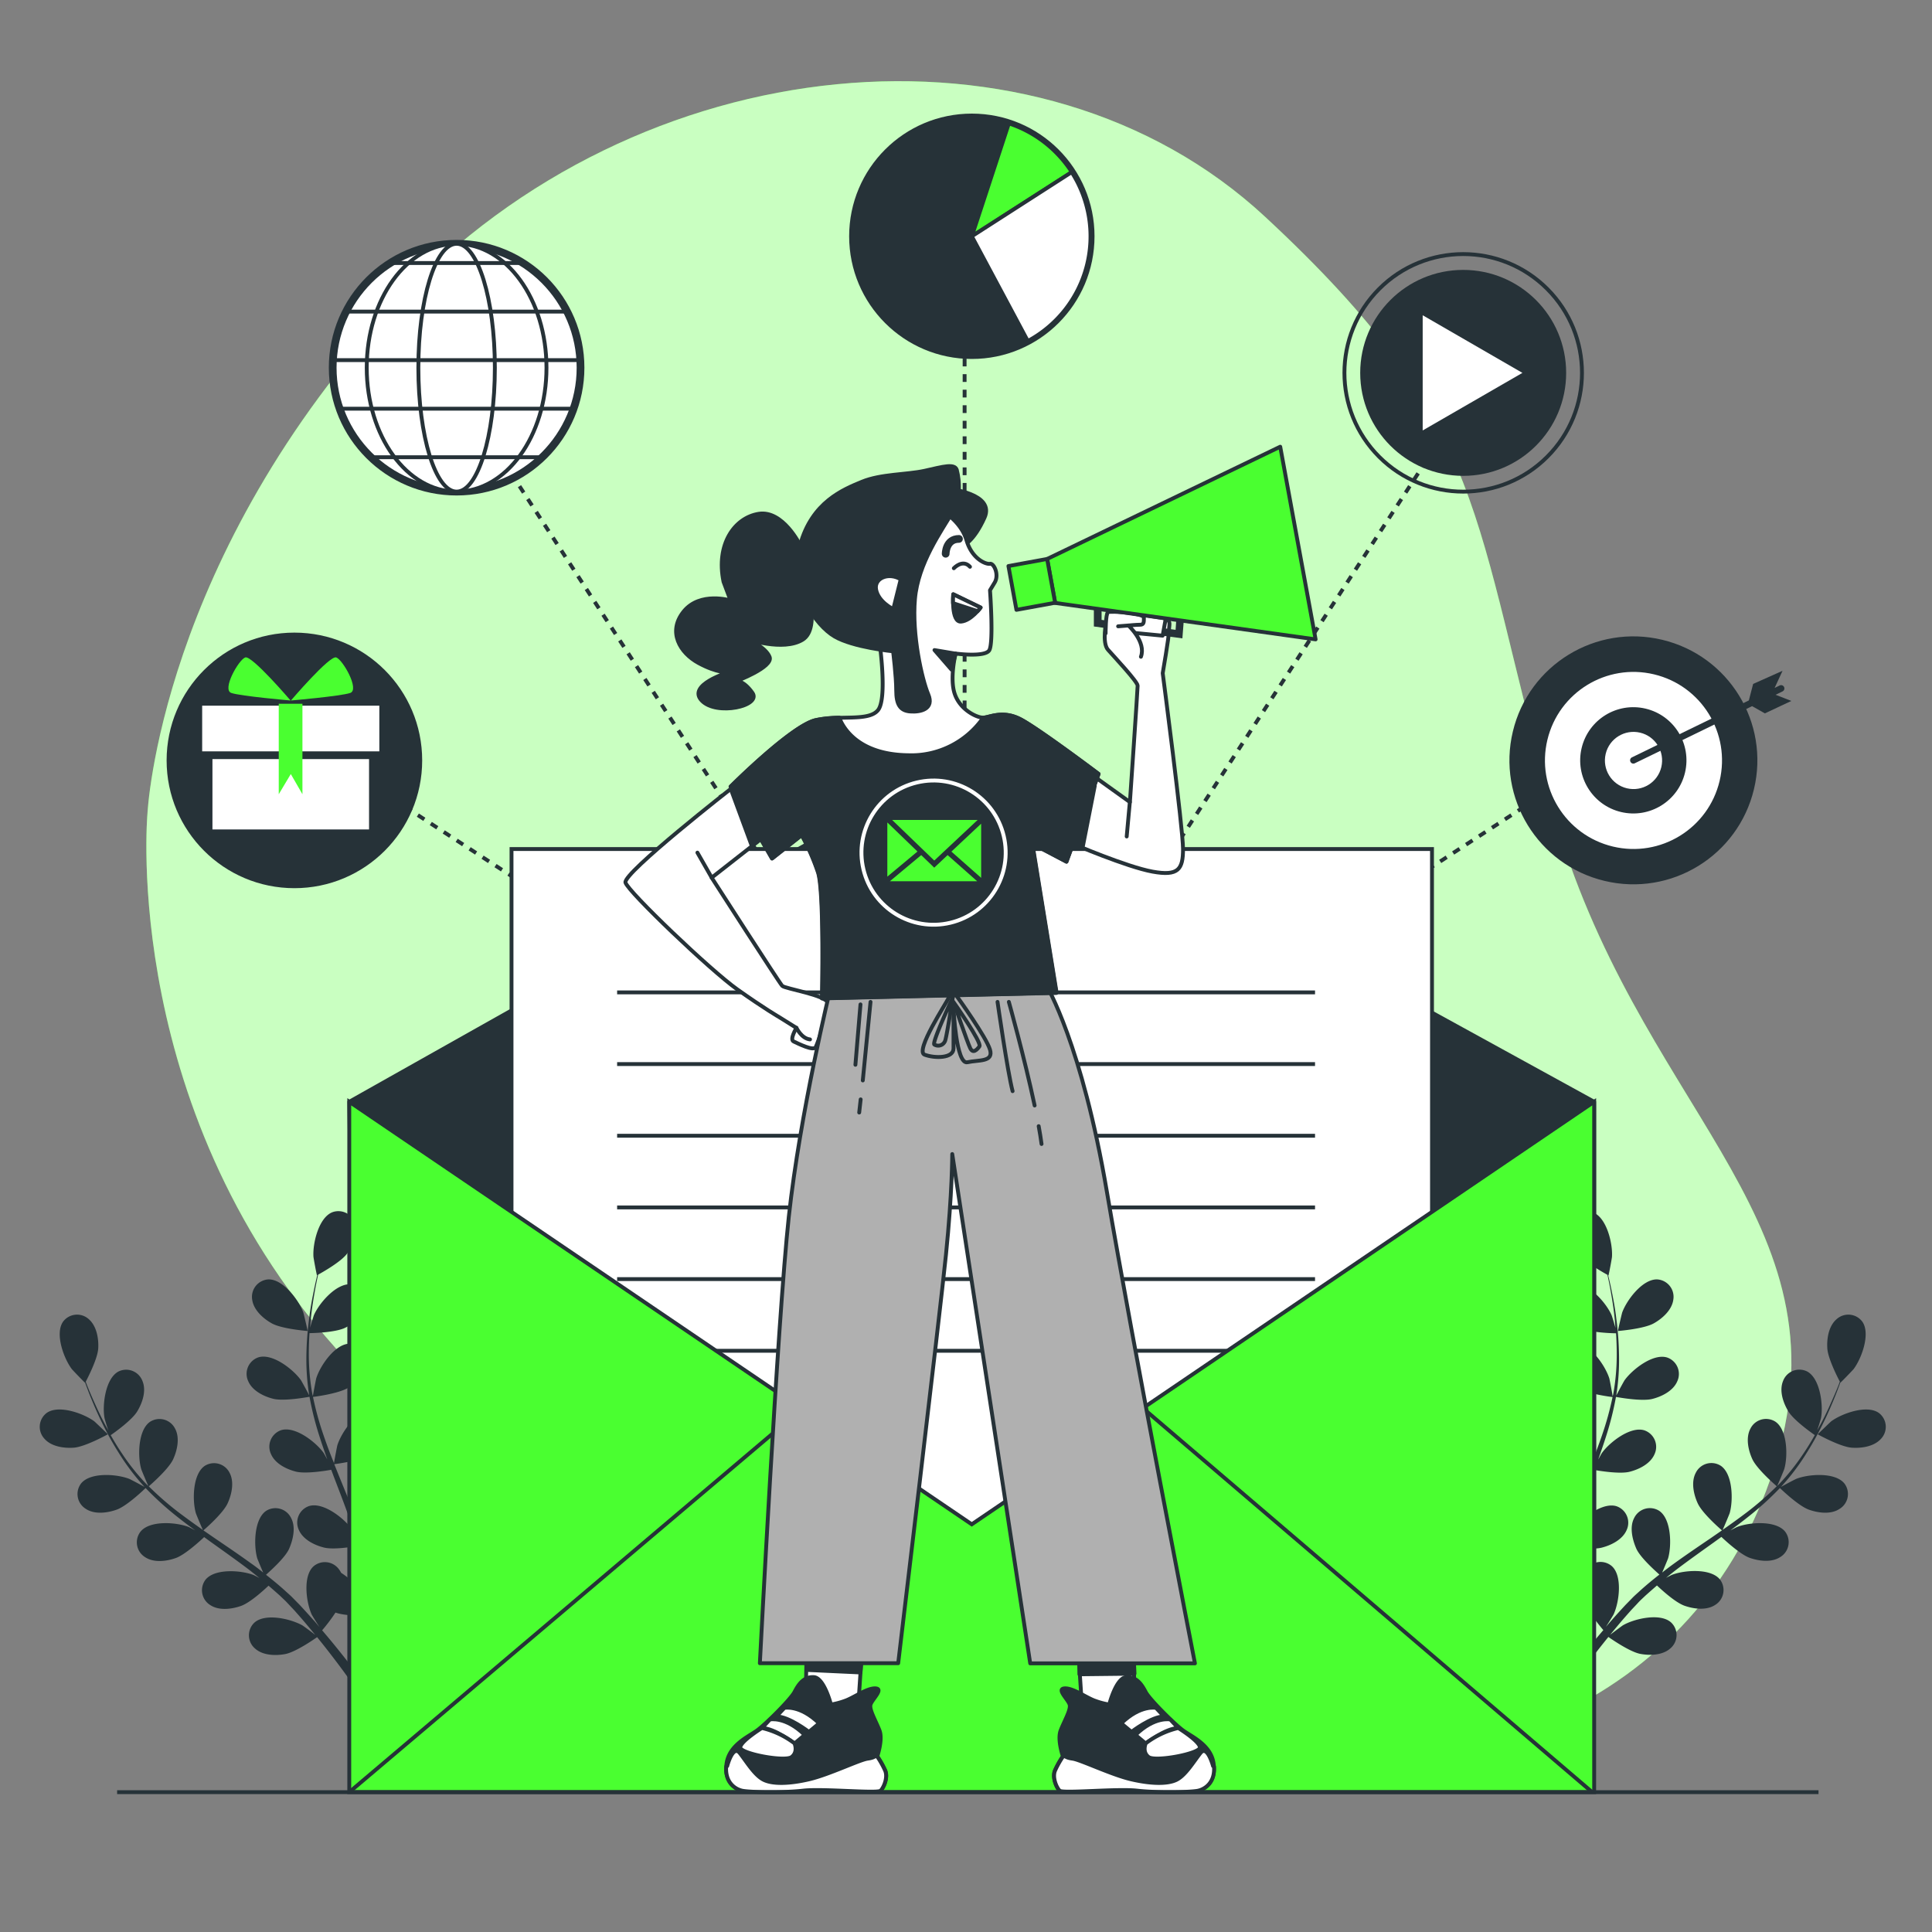 <svg xmlns="http://www.w3.org/2000/svg" viewBox="0 0 500 500"><rect x="0" y="0" width="500" height="500" fill="#808080" stroke="none"/><g id="freepik--background-simple--inject-2"><path d="M38.16,210.57S30.94,289,89.6,351.89s148.49,81.68,221,98.83,133.78-14.83,150-75.93-37.29-88.79-58.71-165S386.1,110.6,327.44,56.13,165.13,11.77,103.18,78,38.16,210.57,38.16,210.57Z" style="fill:#4AFF30"></path><path d="M38.16,210.57S30.94,289,89.6,351.89s148.49,81.68,221,98.83,133.78-14.83,150-75.93-37.29-88.79-58.71-165S386.1,110.6,327.44,56.13,165.13,11.77,103.18,78,38.16,210.57,38.16,210.57Z" style="fill:#fff;opacity:0.7"></path></g><g id="freepik--Plants--inject-2"><path d="M19.09,374.66c3-.22,8.82-3.47,8.83-3.47s-3.31-3.2-3.55-3.38c-2.73-2-9.19-4.35-12.29-2.14a4.5,4.5,0,0,0-.57,6.68C13.28,374.38,16.56,374.84,19.09,374.66Z" style="fill:#263238"></path><path d="M30.16,390.71c2.7-.95,7.17-5.26,7.52-5.61a79.81,79.81,0,0,0,7.87,7.18c1.61,1.29,3.27,2.55,5,3.79-.86-.45-1.62-.85-1.73-.89-3.17-1.24-10-1.77-12.43,1.18A4.5,4.5,0,0,0,37.57,403c2.24,1.49,5.53,1.07,7.92.22s6.32-4.45,7.34-5.42c.65.47,1.29.95,1.94,1.41,3.13,2.24,6.27,4.46,9.28,6.73,1.06.8,2.07,1.63,3.09,2.45-.76-.4-1.4-.73-1.5-.77-3.17-1.24-10-1.77-12.43,1.18a4.51,4.51,0,0,0,1.22,6.6c2.24,1.48,5.53,1.06,7.92.22s5.94-4.11,7.15-5.25c1,.87,2,1.74,3,2.64.63.62,1.28,1.18,1.88,1.84l1.81,1.92c1.1,1.25,2.25,2.54,3.29,3.8.74.87,1.42,1.7,2.11,2.55-1-.81-3.13-2.35-3.31-2.46-3-1.7-9.63-3.27-12.46-.71a4.5,4.5,0,0,0,.2,6.7c2,1.8,5.31,1.89,7.8,1.42,2.75-.53,7.64-3.95,8.25-4.38,1.13,1.4,2.23,2.78,3.24,4.09,2.73,3.52,5,6.65,6.75,9.18l2.24-1.18c-1.86-2.56-4.28-5.78-7.22-9.4-1.15-1.43-2.41-2.93-3.71-4.46a47.49,47.49,0,0,0,3.46-4.59c2.71,1,8.28.81,9,.79.18,1.8.33,3.54.45,5.2.32,4.31.48,8.09.57,11.12l2.43-1.29c-.15-2.84-.38-6.22-.75-10-.17-1.83-.39-3.77-.64-5.77.7-.2,6.45-1.88,8.57-3.7,1.94-1.65,3.94-4.29,3.78-7a4.51,4.51,0,0,0-5.11-4.35c-3.75.61-6.72,6.8-7.23,10.16,0,.2-.12,2.39-.15,3.77-.1-.81-.2-1.6-.31-2.44-.23-1.66-.5-3.31-.78-5.08q-.25-1.27-.51-2.58c-.15-.87-.42-1.76-.63-2.65-.52-2.06-1.16-4.11-1.84-6.17,1.45-.19,6.59-1,8.76-2.31s4.54-3.65,4.79-6.32a4.52,4.52,0,0,0-4.39-5.08c-3.8,0-7.67,5.71-8.69,9-.06.21-.53,2.62-.76,3.95-.42-1.24-.83-2.47-1.3-3.7-1.34-3.56-2.82-7.12-4.27-10.68l-1.31-3.27c.52-.07,6.65-.86,9.08-2.36,2.16-1.34,4.54-3.65,4.78-6.32A4.51,4.51,0,0,0,96,365.08c-3.81,0-7.68,5.71-8.69,8.95-.08.25-.74,3.72-.87,4.61-1-2.4-1.89-4.81-2.71-7.21A80,80,0,0,1,81,361.51c.24,0,6.65-.83,9.14-2.37,2.15-1.34,4.53-3.65,4.78-6.32a4.51,4.51,0,0,0-4.38-5.08c-3.81,0-7.68,5.71-8.69,8.95-.08.26-.8,4-.88,4.68,0-.2-.1-.39-.14-.59a58.55,58.55,0,0,1-.91-10.28c0-1.9.06-3.72.18-5.49,1.21,0,6.73-.2,9.13-1.34s4.9-3.13,5.45-5.76a4.52,4.52,0,0,0-3.8-5.53c-3.79-.38-8.26,4.83-9.63,7.95-.07.17-.64,2-1,3.29.07-.79.12-1.62.2-2.38.29-2.87.74-5.47,1.15-7.78.24-1.31.49-2.48.73-3.58,1.18-.65,5.87-3.3,7.44-5.38s2.92-5,2.18-7.62A4.51,4.51,0,0,0,86,313.73c-3.54,1.4-5.1,8.09-4.88,11.48,0,.3.85,4.85.91,4.81l.07,0c-.25,1.05-.51,2.18-.77,3.43-.46,2.3-1,4.9-1.32,7.77a79.8,79.8,0,0,0-.71,9.31,58.79,58.79,0,0,0,.7,10.43s0,.08,0,.12c-.5-1-2-3.74-2.14-3.93-2-2.78-7.37-7-11-5.87a4.51,4.51,0,0,0-2.62,6.17c1.05,2.47,4,3.94,6.49,4.56,2.78.69,8.88-.44,9.37-.53a79.14,79.14,0,0,0,2.6,10.32c.63,2,1.32,3.94,2,5.9-.46-.85-.88-1.6-.95-1.7-2-2.78-7.37-7-11-5.87a4.51,4.51,0,0,0-2.62,6.17c1.05,2.48,4,3.94,6.48,4.56s7.73-.23,9.11-.48c.29.75.56,1.5.85,2.25,1.37,3.6,2.76,7.18,4,10.73.44,1.25.83,2.5,1.23,3.75-.41-.75-.77-1.38-.83-1.47-2-2.78-7.38-7-11-5.87a4.51,4.51,0,0,0-2.63,6.17c1.06,2.47,4,3.94,6.49,4.56s7.22-.16,8.86-.44c.37,1.29.74,2.58,1,3.85.18.87.42,1.7.56,2.58s.3,1.74.45,2.59c.22,1.66.47,3.37.65,5,.13,1.13.24,2.21.35,3.29-.43-1.25-1.31-3.68-1.41-3.88a17.59,17.59,0,0,0-6-6.44,5.69,5.69,0,0,0-.52-.85,4.51,4.51,0,0,0-6.66-.81c-2.8,2.58-1.85,9.38-.43,12.47.09.18,1.22,2.05,2,3.22-.54-.62-1-1.23-1.61-1.86-1.1-1.26-2.24-2.49-3.45-3.81l-1.85-1.88c-.6-.63-1.32-1.23-2-1.86-1.57-1.42-3.23-2.79-4.93-4.12,1.1-1,5-4.45,6-6.77s1.77-5.54.5-7.91A4.5,4.5,0,0,0,68.89,391c-3.16,2.13-3.26,9-2.32,12.27.06.2,1,2.47,1.54,3.7-1-.79-2-1.59-3.12-2.36-3.08-2.23-6.28-4.39-9.45-6.55l-2.9-2c.4-.34,5.07-4.38,6.27-7,1.06-2.31,1.77-5.54.5-7.91A4.49,4.49,0,0,0,53,379.36c-3.16,2.12-3.26,9-2.31,12.26.07.24,1.43,3.51,1.81,4.32-2.12-1.48-4.22-3-6.24-4.52a79.82,79.82,0,0,1-7.76-6.76c.18-.16,5.09-4.36,6.31-7,1.06-2.3,1.78-5.54.51-7.91a4.51,4.51,0,0,0-6.46-1.81c-3.16,2.13-3.26,9-2.31,12.26.07.26,1.54,3.77,1.85,4.38l-.44-.41a57.56,57.56,0,0,1-6.43-8.07c-1.07-1.58-2-3.14-2.88-4.68,1-.69,5.5-3.89,6.87-6.16s2.37-5.31,1.37-7.8a4.51,4.51,0,0,0-6.22-2.52c-3.37,1.77-4.22,8.59-3.64,11.94,0,.18.55,2,1,3.31-.38-.7-.79-1.42-1.14-2.1-1.34-2.55-2.41-5-3.34-7.11-.51-1.23-1-2.35-1.36-3.4.62-1.18,3.07-6,3.23-8.58S25,343.17,23,341.42a4.51,4.51,0,0,0-6.68.63c-2.18,3.12.21,9.56,2.27,12.27.18.24,3.38,3.57,3.41,3.51l0-.07c.37,1,.78,2.11,1.24,3.29.89,2.17,1.91,4.62,3.19,7.21A79.58,79.58,0,0,0,31,376.42a59,59,0,0,0,6.33,8.31l.09.09c-1-.56-3.73-2-4-2.1-3.17-1.24-10-1.77-12.42,1.18a4.5,4.5,0,0,0,1.21,6.59C24.48,392,27.76,391.56,30.16,390.71Z" style="fill:#263238"></path><path d="M79.6,344.46c.07,0-1-4.5-1.1-4.78-1.15-3.2-5.26-8.7-9.07-8.57a4.52,4.52,0,0,0-4.16,5.26c.37,2.67,2.84,4.87,5.06,6.11C72.93,343.94,79.59,344.46,79.6,344.46Z" style="fill:#263238"></path><path d="M479.23,374.66c-3-.22-8.82-3.47-8.82-3.47s3.31-3.2,3.54-3.38c2.73-2,9.2-4.35,12.3-2.14a4.5,4.5,0,0,1,.56,6.68C485,374.38,481.76,374.84,479.23,374.66Z" style="fill:#263238"></path><path d="M468.17,390.71c-2.7-.95-7.17-5.26-7.53-5.61a78.69,78.69,0,0,1-7.87,7.18c-1.61,1.29-3.27,2.55-4.95,3.79.85-.45,1.62-.85,1.73-.89,3.17-1.24,10-1.77,12.42,1.18a4.5,4.5,0,0,1-1.22,6.59c-2.24,1.49-5.52,1.07-7.92.22s-6.32-4.45-7.33-5.42l-1.95,1.41c-3.13,2.24-6.26,4.46-9.27,6.73-1.06.8-2.08,1.63-3.1,2.45.76-.4,1.4-.73,1.51-.77,3.16-1.24,10-1.77,12.42,1.18a4.51,4.51,0,0,1-1.22,6.6c-2.24,1.48-5.53,1.06-7.92.22s-5.94-4.11-7.15-5.25c-1,.87-2,1.74-3,2.64-.64.62-1.29,1.18-1.89,1.84s-1.21,1.28-1.8,1.92c-1.11,1.25-2.25,2.54-3.3,3.8-.73.87-1.42,1.7-2.11,2.55,1.05-.81,3.13-2.35,3.32-2.46,2.94-1.7,9.63-3.27,12.45-.71a4.5,4.5,0,0,1-.2,6.7c-2,1.8-5.3,1.89-7.8,1.42-2.74-.53-7.63-3.95-8.24-4.38-1.14,1.4-2.23,2.78-3.25,4.09-2.72,3.52-5,6.65-6.75,9.18L404,435.73c1.86-2.56,4.29-5.78,7.22-9.4,1.15-1.43,2.41-2.93,3.72-4.46a48.72,48.72,0,0,1-3.47-4.59c-2.71,1-8.28.81-9,.79-.17,1.8-.33,3.54-.45,5.2-.32,4.31-.48,8.09-.56,11.12l-2.44-1.29c.15-2.84.39-6.22.75-10,.18-1.83.4-3.77.64-5.77-.7-.2-6.44-1.88-8.57-3.7-1.93-1.65-3.93-4.29-3.77-7a4.5,4.5,0,0,1,5.1-4.35c3.76.61,6.72,6.8,7.23,10.16,0,.2.12,2.39.15,3.77.11-.81.2-1.6.32-2.44.22-1.66.49-3.31.78-5.08.16-.85.33-1.71.5-2.58s.42-1.76.63-2.65c.53-2.06,1.16-4.11,1.84-6.17-1.45-.19-6.59-1-8.76-2.31s-4.54-3.65-4.78-6.32a4.51,4.51,0,0,1,4.38-5.08c3.81,0,7.68,5.71,8.69,9,.07.21.53,2.62.76,3.95.42-1.24.84-2.47,1.3-3.7,1.35-3.56,2.82-7.12,4.27-10.68.45-1.09.88-2.18,1.31-3.27-.51-.07-6.65-.86-9.08-2.36-2.15-1.34-4.53-3.65-4.78-6.32a4.51,4.51,0,0,1,4.38-5.08c3.81,0,7.68,5.71,8.7,8.95.07.25.74,3.72.86,4.61,1-2.4,1.89-4.81,2.72-7.21a79.88,79.88,0,0,0,2.74-9.92c-.24,0-6.64-.83-9.13-2.37-2.16-1.34-4.54-3.65-4.79-6.32a4.52,4.52,0,0,1,4.39-5.08c3.81,0,7.67,5.71,8.69,8.95.08.26.79,4,.87,4.68,0-.2.11-.39.14-.59a57.61,57.61,0,0,0,.91-10.28c0-1.9-.06-3.72-.18-5.49-1.21,0-6.73-.2-9.12-1.34s-4.91-3.13-5.45-5.76a4.51,4.51,0,0,1,3.8-5.53c3.79-.38,8.26,4.83,9.62,7.95.08.17.64,2,1,3.29-.07-.79-.12-1.62-.2-2.38-.29-2.87-.73-5.47-1.15-7.78-.24-1.31-.49-2.48-.73-3.58-1.17-.65-5.86-3.3-7.43-5.38s-2.92-5-2.19-7.62a4.51,4.51,0,0,1,5.92-3.15c3.54,1.4,5.1,8.09,4.88,11.48,0,.3-.85,4.85-.91,4.81l-.07,0c.25,1.05.52,2.18.78,3.43.46,2.3,1,4.9,1.32,7.77a79.89,79.89,0,0,1,.7,9.31,58.76,58.76,0,0,1-.69,10.43l0,.12c.5-1,2-3.74,2.14-3.93,2-2.78,7.37-7,11-5.87a4.5,4.5,0,0,1,2.62,6.17c-1.05,2.47-4,3.94-6.48,4.56-2.78.69-8.89-.44-9.38-.53a79.14,79.14,0,0,1-2.6,10.32c-.63,2-1.32,3.94-2,5.9.46-.85.88-1.6.95-1.7,2-2.78,7.38-7,11-5.87a4.51,4.51,0,0,1,2.63,6.17c-1.06,2.48-4,3.94-6.49,4.56s-7.73-.23-9.11-.48l-.84,2.25c-1.38,3.6-2.77,7.18-4,10.73-.44,1.25-.83,2.5-1.22,3.75.41-.75.76-1.38.82-1.47,2-2.78,7.38-7,11-5.87a4.51,4.51,0,0,1,2.62,6.17c-1.06,2.47-4,3.94-6.49,4.56s-7.22-.16-8.86-.44c-.36,1.29-.73,2.58-1,3.85-.18.87-.42,1.7-.55,2.58s-.3,1.74-.45,2.59c-.23,1.66-.47,3.37-.65,5-.14,1.13-.25,2.21-.36,3.29.43-1.25,1.32-3.68,1.41-3.88A17.54,17.54,0,0,1,410,407a4.41,4.41,0,0,1,.52-.85,4.5,4.5,0,0,1,6.65-.81c2.8,2.58,1.86,9.38.43,12.47-.09.18-1.22,2.05-2,3.22.54-.62,1.06-1.23,1.62-1.86,1.1-1.26,2.23-2.49,3.45-3.81l1.84-1.88c.61-.63,1.33-1.23,2-1.86,1.57-1.42,3.23-2.79,4.94-4.12-1.1-1-5-4.45-6-6.77s-1.78-5.54-.51-7.91a4.51,4.51,0,0,1,6.46-1.82c3.16,2.13,3.25,9,2.31,12.27-.06.2-1,2.47-1.54,3.7,1-.79,2.05-1.59,3.12-2.36,3.09-2.23,6.28-4.39,9.46-6.55l2.89-2c-.39-.34-5.07-4.38-6.27-7-1.06-2.31-1.77-5.54-.5-7.91a4.5,4.5,0,0,1,6.46-1.81c3.15,2.12,3.25,9,2.31,12.26-.07.24-1.43,3.51-1.82,4.32,2.13-1.48,4.23-3,6.24-4.52a78.65,78.65,0,0,0,7.76-6.76c-.18-.16-5.08-4.36-6.31-7-1.06-2.3-1.77-5.54-.5-7.91a4.5,4.5,0,0,1,6.45-1.81c3.16,2.13,3.26,9,2.31,12.26-.07.26-1.53,3.77-1.84,4.38l.44-.41a58.21,58.21,0,0,0,6.42-8.07c1.07-1.58,2-3.14,2.88-4.68-1-.69-5.5-3.89-6.86-6.16s-2.37-5.31-1.37-7.8a4.51,4.51,0,0,1,6.22-2.52c3.37,1.77,4.22,8.59,3.64,11.94,0,.18-.56,2-1,3.31.38-.7.79-1.42,1.15-2.1,1.34-2.55,2.4-5,3.33-7.11.52-1.23,1-2.35,1.37-3.4-.63-1.18-3.07-6-3.24-8.58s.35-5.81,2.38-7.56a4.51,4.51,0,0,1,6.68.63c2.18,3.12-.21,9.56-2.26,12.27-.18.24-3.39,3.57-3.42,3.51l0-.07c-.36,1-.77,2.11-1.24,3.29-.88,2.17-1.9,4.62-3.19,7.21a79.58,79.58,0,0,1-4.55,8.16,57.49,57.49,0,0,1-6.33,8.31l-.09.09c1-.56,3.73-2,4-2.1,3.16-1.24,10-1.77,12.42,1.18a4.5,4.5,0,0,1-1.22,6.59C473.85,392,470.56,391.56,468.17,390.71Z" style="fill:#263238"></path><path d="M418.73,344.46c-.07,0,1-4.5,1.09-4.78,1.15-3.2,5.27-8.7,9.07-8.57a4.51,4.51,0,0,1,4.16,5.26c-.36,2.67-2.84,4.87-5.05,6.11C425.4,343.94,418.73,344.46,418.73,344.46Z" style="fill:#263238"></path></g><g id="freepik--Icons--inject-2"><line x1="92.23" y1="200.6" x2="93.06" y2="201.15" style="fill:none;stroke:#263238;stroke-miterlimit:10"></line><line x1="94.74" y1="202.24" x2="247.97" y2="301.87" style="fill:none;stroke:#263238;stroke-miterlimit:10;stroke-dasharray:1.998,1.998"></line><polyline points="248.81 302.42 249.64 302.96 249.1 302.13" style="fill:none;stroke:#263238;stroke-miterlimit:10"></polyline><line x1="248.02" y1="300.46" x2="116.58" y2="98.36" style="fill:none;stroke:#263238;stroke-miterlimit:10;stroke-dasharray:1.984,1.984"></line><line x1="116.03" y1="97.53" x2="115.49" y2="96.69" style="fill:none;stroke:#263238;stroke-miterlimit:10"></line><line x1="407.06" y1="200.6" x2="406.23" y2="201.15" style="fill:none;stroke:#263238;stroke-miterlimit:10"></line><line x1="404.55" y1="202.24" x2="251.32" y2="301.87" style="fill:none;stroke:#263238;stroke-miterlimit:10;stroke-dasharray:1.998,1.998"></line><polyline points="250.48 302.42 249.64 302.96 250.19 302.13" style="fill:none;stroke:#263238;stroke-miterlimit:10"></polyline><line x1="251.27" y1="300.46" x2="382.71" y2="98.36" style="fill:none;stroke:#263238;stroke-miterlimit:10;stroke-dasharray:1.984,1.984"></line><line x1="383.25" y1="97.53" x2="383.8" y2="96.69" style="fill:none;stroke:#263238;stroke-miterlimit:10"></line><line x1="249.64" y1="65.67" x2="249.64" y2="66.67" style="fill:none;stroke:#263238;stroke-miterlimit:10"></line><line x1="249.64" y1="68.68" x2="249.64" y2="300.96" style="fill:none;stroke:#263238;stroke-miterlimit:10;stroke-dasharray:2.011,2.011"></line><line x1="249.64" y1="301.96" x2="249.64" y2="302.96" style="fill:none;stroke:#263238;stroke-miterlimit:10"></line><circle cx="251.51" cy="61.15" r="30.75" style="fill:#263238;stroke:#263238;stroke-miterlimit:10;stroke-width:2px"></circle><path d="M251.51,61.15l25.88-16.6a30.82,30.82,0,0,0-16.3-12.62Z" style="fill:#4AFF30;stroke:#263238;stroke-miterlimit:10"></path><path d="M251.51,61.15,266,88.26a30.75,30.75,0,0,0,11.35-43.71Z" style="fill:#fff;stroke:#263238;stroke-miterlimit:10"></path><circle cx="378.67" cy="96.5" r="30.74" transform="translate(42.68 296.02) rotate(-45)" style="fill:none;stroke:#263238;stroke-miterlimit:10"></circle><circle cx="378.67" cy="96.5" r="26.65" style="fill:#263238"></circle><polygon points="394 96.5 368.19 81.59 368.19 111.4 394 96.5" style="fill:#fff"></polygon><circle cx="422.72" cy="196.79" r="32.08" transform="translate(132.88 562.03) rotate(-76.53)" style="fill:#263238"></circle><circle cx="422.72" cy="196.79" r="22.91" transform="translate(133.22 562.31) rotate(-76.58)" style="fill:#fff"></circle><circle cx="422.72" cy="196.79" r="13.75" transform="translate(133.56 562.58) rotate(-76.64)" style="fill:#263238"></circle><circle cx="422.72" cy="196.79" r="7.4" transform="translate(133.8 562.77) rotate(-76.67)" style="fill:#fff"></circle><path d="M463.6,181.4l-4.08-1.59,1.78-.87a.85.85,0,1,0-.74-1.53l-1.29.63,2.05-4.44L453.71,177l-1.11,4.27L422.35,196a.85.85,0,0,0-.39,1.14.83.83,0,0,0,1.13.39l30.35-14.78,3.31,1.87Z" style="fill:#263238"></path><circle cx="118.17" cy="95.16" r="32.07" style="fill:#fff;stroke:#263238;stroke-miterlimit:10;stroke-width:2px"></circle><ellipse cx="118.17" cy="95.16" rx="23.26" ry="32.07" style="fill:#fff;stroke:#263238;stroke-miterlimit:10"></ellipse><ellipse cx="118.17" cy="95.16" rx="9.9" ry="32.07" style="fill:#fff;stroke:#263238;stroke-miterlimit:10"></ellipse><line x1="101.18" y1="68.07" x2="135.73" y2="68.07" style="fill:none;stroke:#263238;stroke-miterlimit:10"></line><line x1="89.56" y1="80.64" x2="146.73" y2="80.64" style="fill:none;stroke:#263238;stroke-miterlimit:10"></line><line x1="86.26" y1="93.2" x2="150.18" y2="93.2" style="fill:none;stroke:#263238;stroke-miterlimit:10"></line><line x1="87.67" y1="105.77" x2="148.3" y2="105.77" style="fill:none;stroke:#263238;stroke-miterlimit:10"></line><line x1="96.31" y1="118.33" x2="140.6" y2="118.33" style="fill:none;stroke:#263238;stroke-miterlimit:10"></line><circle cx="76.19" cy="196.79" r="32.07" style="fill:#263238;stroke:#263238;stroke-miterlimit:10;stroke-width:2px"></circle><rect x="53.98" y="181.63" width="42.53" height="34.03" style="fill:#fff;stroke:#263238;stroke-miterlimit:10;stroke-width:2px"></rect><rect x="51.32" y="181.63" width="47.85" height="13.82" style="fill:#fff;stroke:#263238;stroke-miterlimit:10;stroke-width:2px"></rect><path d="M75.2,181.29s-10-11.71-11.71-11.15-6.13,8.36-3.62,9.2S75.2,181.29,75.2,181.29Z" style="fill:#4AFF30"></path><path d="M75.29,181.29s10-11.71,11.71-11.15,6.14,8.36,3.63,9.2S75.29,181.29,75.29,181.29Z" style="fill:#4AFF30"></path><polygon points="78.27 205.55 75.26 200.32 72.14 205.55 72.14 182.13 78.27 182.13 78.27 205.55" style="fill:#4AFF30"></polygon></g><g id="freepik--Mail--inject-2"><polygon points="90.39 285.14 249.53 195.57 412.57 285.14 412.57 414.99 92.35 414.99 90.39 285.14" style="fill:#263238;stroke:#263238;stroke-linecap:round;stroke-linejoin:round"></polygon><rect x="132.38" y="219.73" width="238.22" height="211.86" style="fill:#fff;stroke:#263238;stroke-miterlimit:10"></rect><line x1="159.71" y1="256.83" x2="340.33" y2="256.83" style="fill:none;stroke:#263238;stroke-miterlimit:10"></line><line x1="159.71" y1="275.38" x2="340.33" y2="275.38" style="fill:none;stroke:#263238;stroke-miterlimit:10"></line><line x1="159.71" y1="293.93" x2="340.33" y2="293.93" style="fill:none;stroke:#263238;stroke-miterlimit:10"></line><line x1="159.71" y1="312.48" x2="340.33" y2="312.48" style="fill:none;stroke:#263238;stroke-miterlimit:10"></line><line x1="159.71" y1="331.03" x2="340.33" y2="331.03" style="fill:none;stroke:#263238;stroke-miterlimit:10"></line><line x1="159.71" y1="349.58" x2="340.33" y2="349.58" style="fill:none;stroke:#263238;stroke-miterlimit:10"></line><polygon points="412.57 463.81 90.39 463.81 90.39 285.14 251.49 394.49 412.57 285.14 412.57 463.81" style="fill:#4AFF30;stroke:#263238;stroke-miterlimit:10"></polygon><line x1="90.39" y1="463.81" x2="207.53" y2="364.6" style="fill:none;stroke:#263238;stroke-miterlimit:10"></line><line x1="412.06" y1="463.81" x2="295.79" y2="364.44" style="fill:none;stroke:#263238;stroke-miterlimit:10"></line></g><g id="freepik--Character--inject-2"><path d="M286.33,160.67s-1.21,5.66.41,7.48,7.68,8.29,7.68,9.3-2,30.13-2,30.13l-9.3-6.67-5.66,17.39s14.15,6.07,20.83,7.28,7.88-.61,7.88-5.86-5.26-45.5-5.26-45.5,1.62-9.3,1.62-10.92.61-2.43-.81-3.24-12.94-2-12.94-2S286.33,159.05,286.33,160.67Z" style="fill:#fff;stroke:#263238;stroke-linecap:round;stroke-linejoin:round"></path><polygon points="283.33 203.36 280.26 218.94 277.44 218.3 283.33 203.36" style="fill:#263238;stroke:#263238;stroke-linecap:round;stroke-linejoin:round"></polygon><path d="M306,165.21l-22.91-3.08v-5.71a1,1,0,0,1,2,0v4L304.24,163l.33-4.62a1,1,0,1,1,1.95.14Z" style="fill:#263238"></path><polygon points="288.36 163.3 300.89 164.51 301.7 160.06 288.76 158.04 288.36 163.3" style="fill:#fff;stroke:#263238;stroke-linecap:round;stroke-linejoin:round"></polygon><path d="M286.13,163.91s0-5.06.61-5.46,9.3.2,9.3,1.41,0,1.82-1,1.82-3,.2-3,.2,4.65,4.25,3.23,8.09" style="fill:#fff;stroke:#263238;stroke-linecap:round;stroke-linejoin:round"></path><line x1="292.4" y1="207.58" x2="291.59" y2="216.48" style="fill:none;stroke:#263238;stroke-linecap:round;stroke-linejoin:round"></line><path d="M189.71,203.7S161.13,226,161.87,228.41s21.94,22.68,28.95,27.65,10.88,7.2,10.88,7.2l4.42,2.76s-1.84,3-.73,3.51,5.16,2.58,5.71,1.47,3.51-9.4,3.14-11.43-11.07-3.69-11.8-4.43-18.26-28-18.26-28l13.65-10.69Z" style="fill:#fff;stroke:#263238;stroke-linecap:round;stroke-linejoin:round"></path><polygon points="189.22 204.44 194.41 218.51 197.83 216.42 189.22 204.44" style="fill:#263238;stroke:#263238;stroke-linecap:round;stroke-linejoin:round"></polygon><path d="M206.12,266s1.3,2.77,3.51,3" style="fill:none;stroke:#263238;stroke-linecap:round;stroke-linejoin:round"></path><line x1="184.18" y1="227.11" x2="180.49" y2="220.66" style="fill:none;stroke:#263238;stroke-linecap:round;stroke-linejoin:round"></line><polygon points="208.71 429.02 208.41 445.41 221.84 445.7 223.03 427.84 208.71 429.02" style="fill:#fff;stroke:#263238;stroke-linecap:round;stroke-linejoin:round"></polygon><polygon points="208.76 428.13 208.76 432.18 222.69 432.83 223.01 428.62 208.76 428.13" style="fill:#263238;stroke:#263238;stroke-linecap:round;stroke-linejoin:round"></polygon><path d="M215.05,441.13s-1.77-6.94-4.43-7.09-4,1.92-5,3.84-7.53,8.41-9.75,10-7.08,3.69-7.82,8.41,2.06,6.65,4,7.09,10.63.59,15.8,0,19.26.81,20.08,0,1.92-3.4,1.18-5.17a24,24,0,0,0-2.07-3.69s1.48-4.28.59-6.64-2.66-5.32-2.36-6.65,3.54-4.13,1.33-4.28-5.76,2.51-8,3.25A19.41,19.41,0,0,1,215.05,441.13Z" style="fill:#263238;stroke:#263238;stroke-linecap:round;stroke-linejoin:round"></path><path d="M224.5,455.15c-2.07.3-10,4.13-15.06,5.32s-9.44,1.32-11.81.14-4.43-4.72-6.2-6.94-3.24,3.4-3.24,3.4l-.25.11c-.3,4.11,2.28,5.82,4.08,6.24s10.63.59,15.8,0,19.26.81,20.08,0,1.92-3.4,1.18-5.17a24,24,0,0,0-2.07-3.69C226.13,454.41,226.57,454.86,224.5,455.15Z" style="fill:#fff;stroke:#263238;stroke-linecap:round;stroke-linejoin:round"></path><path d="M203,442s4-.88,9,4l-2.65,2.21s-5.17-4-8.42-4Z" style="fill:#fff;stroke:#263238;stroke-linecap:round;stroke-linejoin:round"></path><path d="M199.26,445s4-.89,9,4l-2.65,2.22s-5.17-4-8.42-4Z" style="fill:#fff;stroke:#263238;stroke-linecap:round;stroke-linejoin:round"></path><line x1="210.92" y1="444.52" x2="215.05" y2="441.13" style="fill:none;stroke:#263238;stroke-linecap:round;stroke-linejoin:round"></line><path d="M205.61,451.17s1,2.21-.74,3.54-13.44-.89-13.29-2.51,5.61-5,5.61-5A22.59,22.59,0,0,1,205.61,451.17Z" style="fill:#fff;stroke:#263238;stroke-linecap:round;stroke-linejoin:round"></path><polygon points="293.42 429.02 293.71 445.41 280.28 445.7 279.1 427.84 293.42 429.02" style="fill:#fff;stroke:#263238;stroke-linecap:round;stroke-linejoin:round"></polygon><polygon points="279.36 430.88 279.36 433.31 293.61 433.15 293.45 429.59 279.04 429.43 279.36 430.88" style="fill:#263238;stroke:#263238;stroke-linecap:round;stroke-linejoin:round"></polygon><path d="M287.07,441.13s1.77-6.94,4.43-7.09,4,1.92,5,3.84,7.53,8.41,9.74,10,7.09,3.69,7.82,8.41-2.06,6.65-4,7.09-10.63.59-15.8,0-19.26.81-20.07,0-1.92-3.4-1.19-5.17a24,24,0,0,1,2.07-3.69s-1.48-4.28-.59-6.64,2.66-5.32,2.36-6.65-3.54-4.13-1.33-4.28,5.76,2.51,8,3.25A19.23,19.23,0,0,0,287.07,441.13Z" style="fill:#263238;stroke:#263238;stroke-linecap:round;stroke-linejoin:round"></path><path d="M277.62,455.15c2.07.3,10,4.13,15.06,5.32s9.45,1.32,11.81.14,4.43-4.72,6.2-6.94,3.25,3.4,3.25,3.4l.24.11c.3,4.11-2.28,5.82-4.08,6.24s-10.63.59-15.8,0-19.26.81-20.07,0-1.92-3.4-1.19-5.17a24,24,0,0,1,2.07-3.69C276,454.41,275.55,454.86,277.62,455.15Z" style="fill:#fff;stroke:#263238;stroke-linecap:round;stroke-linejoin:round"></path><path d="M299.17,442s-4-.88-9,4l2.66,2.21s5.16-4,8.41-4Z" style="fill:#fff;stroke:#263238;stroke-linecap:round;stroke-linejoin:round"></path><path d="M302.86,445s-4-.89-9,4l2.66,2.22s5.16-4,8.41-4Z" style="fill:#fff;stroke:#263238;stroke-linecap:round;stroke-linejoin:round"></path><line x1="291.2" y1="444.52" x2="287.07" y2="441.13" style="fill:none;stroke:#263238;stroke-linecap:round;stroke-linejoin:round"></line><path d="M296.52,451.17s-1,2.21.73,3.54,13.44-.89,13.29-2.51-5.61-5-5.61-5A22.51,22.51,0,0,0,296.52,451.17Z" style="fill:#fff;stroke:#263238;stroke-linecap:round;stroke-linejoin:round"></path><path d="M214.88,256s-7.81,31.89-10.74,58.91-7.49,115.53-7.49,115.53h35.8s10.74-89.83,12.37-105.77,1.62-26,1.62-26l20.18,131.81h42.63s-16.27-83.64-22.78-122-15.62-53.37-15.62-53.37Z" style="fill:#b0b0b0;stroke:#263238;stroke-linecap:round;stroke-linejoin:round"></path><path d="M245.47,258.31c-.31.93-8.79,13.67-6.19,14.64s7.49,1,7.49-1.62V260.91s.65,14.65,3.58,14,6.83,0,5.86-3.26S247.75,258,247.75,258,246.44,255.38,245.47,258.31Z" style="fill:#b0b0b0;stroke:#263238;stroke-linecap:round;stroke-linejoin:round"></path><path d="M246.81,259.38s7.38,10.48,6.67,11.43-1.67,1.9-2.38.48S246.81,259.38,246.81,259.38Z" style="fill:none;stroke:#263238;stroke-miterlimit:10"></path><path d="M246.57,258.19s-5.48,11.67-4.76,12.14a1.9,1.9,0,0,0,2.85-1.19C245.14,267.48,246.57,258.19,246.57,258.19Z" style="fill:none;stroke:#263238;stroke-miterlimit:10"></path><path d="M268.81,291.45c.3,1.65.56,3.21.74,4.61" style="fill:none;stroke:#263238;stroke-linecap:round;stroke-linejoin:round"></path><path d="M261.09,259.29s4.06,14.5,6.67,26.81" style="fill:none;stroke:#263238;stroke-linecap:round;stroke-linejoin:round"></path><path d="M258.16,259.29s2.6,18.22,3.9,23.1" style="fill:none;stroke:#263238;stroke-linecap:round;stroke-linejoin:round"></path><path d="M222.74,284.52c-.14,1.26-.26,2.41-.38,3.4" style="fill:none;stroke:#263238;stroke-linecap:round;stroke-linejoin:round"></path><path d="M225.29,259.29s-1.08,11.13-2,20.33" style="fill:none;stroke:#263238;stroke-linecap:round;stroke-linejoin:round"></path><line x1="222.69" y1="259.94" x2="221.38" y2="275.56" style="fill:none;stroke:#263238;stroke-linecap:round;stroke-linejoin:round"></line><path d="M245.49,126.5s12.13,1.21,9.3,7.48-5.66,7.48-6.27,7.48-5.46-7.48-5.46-7.48Z" style="fill:#263238;stroke:#263238;stroke-linecap:round;stroke-linejoin:round"></path><path d="M244.07,132.36s4.65,2.63,6.07,7.48,5.05,6.27,6.07,6.07,2.42,2.83,1.21,4.85l-1.21,2s1,13.75-.21,15.57-8.69.81-8.69.81-1.62,6.47-.2,10.52,5.66,6.06,7.28,6.06,5.05-2,9.7.41,20.22,14.15,20.22,14.15L276,223l-8.9-4.65,6.27,38.62-60.66,1.42s.61-27.5-1-32.56a59.39,59.39,0,0,0-4.25-9.7l-7.68,6.06-10.72-18.6s15.77-15.77,22-17.19,13.75.41,16.18-2.63.4-17.39.4-17.39-5.86-2-9.3-12.33,8.29-21,8.29-21S231.94,127.51,244.07,132.36Z" style="fill:#fff;stroke:#263238;stroke-linecap:round;stroke-linejoin:round"></path><polygon points="247.31 169.16 241.84 168.24 246.23 173.29 247.31 169.16" style="fill:#263238;stroke:#263238;stroke-linecap:round;stroke-linejoin:round"></polygon><path d="M244.74,143.31s0-3.84,3.44-3.84" style="fill:none;stroke:#263238;stroke-linecap:round;stroke-linejoin:round;stroke-width:2px"></path><path d="M253.78,157.23l-7.08-3.44s-.6,7.28,2,7.08S253.78,157.23,253.78,157.23Z" style="fill:#263238;stroke:#263238;stroke-linecap:round;stroke-linejoin:round"></path><path d="M246.85,147.06s2.28-2.47,4.18-.38" style="fill:none;stroke:#263238;stroke-linecap:round;stroke-linejoin:round"></path><path d="M246.65,156.1l6.36,2.07a11.19,11.19,0,0,0,.77-.94l-7.08-3.43S246.62,154.83,246.65,156.1Z" style="fill:#fff;stroke:#263238;stroke-linecap:round;stroke-linejoin:round"></path><path d="M207.07,141.06s-4.45-9.1-10.72-8.09-11.12,7.88-9.1,17.59c0,0,1,2.63,1.82,4.85,0,0-7.88-2.42-12.13,2.83s-1,10.72,3.84,13.35,7.69,2.43,7.69,2.43-10.72,3.23-6.88,7.28,15.57,1.41,13.14-2-4.24-3-4.24-3,9.7-3.64,8.69-6.27-5.86-4.65-5.86-4.65,9.3,3.24,14.36.2.6-16,.6-16Z" style="fill:#263238;stroke:#263238;stroke-linecap:round;stroke-linejoin:round"></path><path d="M247.71,122.05s1.62,5.66-1.21,10.51-8.9,13.15-9.71,22.45,1.82,20.83,3.44,24.67-2,4.65-4.65,4.45-3.64-1.82-3.64-5.46-.81-10.11-.81-10.11-10.31-1-15.16-3.85-11.93-12.53-8.9-23.65,11.12-14.36,16-16.38,11.53-1.82,16.18-2.83S247.51,119.62,247.71,122.05Z" style="fill:#263238;stroke:#263238;stroke-linecap:round;stroke-linejoin:round"></path><path d="M233,150.36l-1.82,7.28s-3.84-1.82-4.45-5.06,4-4.85,7.28-2" style="fill:#fff;stroke:#263238;stroke-linecap:round;stroke-linejoin:round"></path><line x1="292" y1="161.88" x2="289.37" y2="162.09" style="fill:none;stroke:#263238;stroke-linecap:round;stroke-linejoin:round"></line><polygon points="273.08 156.04 340.48 165.47 331.32 115.61 271 144.66 273.08 156.04" style="fill:#4AFF30;stroke:#263238;stroke-linecap:round;stroke-linejoin:round"></polygon><rect x="261.94" y="145.48" width="10.18" height="11.52" transform="translate(-22.85 50.49) rotate(-10.36)" style="fill:#4AFF30;stroke:#263238;stroke-linecap:round;stroke-linejoin:round"></rect><path d="M284.31,200.3s-15.57-11.73-20.22-14.15-8-.46-9.63-.41A22.64,22.64,0,0,1,235,195.45c-13.3-.17-17-7.57-17.8-9.73a32.45,32.45,0,0,0-6.06.63c-6.27,1.42-22,17.19-22,17.19l10.72,18.6,7.68-6.06a59.39,59.39,0,0,1,4.25,9.7c1.62,5.06,1,32.56,1,32.56l60.66-1.42-6.27-38.62L276,223Z" style="fill:#263238;stroke:#263238;stroke-linecap:round;stroke-linejoin:round"></path><circle cx="241.61" cy="220.65" r="18.66" transform="translate(-44.53 61.96) rotate(-13.39)" style="fill:none;stroke:#fff;stroke-miterlimit:10"></circle><polygon points="253.01 212.2 230.88 212.2 241.79 222.71 253.01 212.2" style="fill:#4AFF30"></polygon><polygon points="246.22 220.39 253.92 227.19 253.92 213.17 246.22 220.39" style="fill:#4AFF30"></polygon><polygon points="237.44 220.37 229.64 212.85 229.64 226.87 237.44 220.37" style="fill:#4AFF30"></polygon><polygon points="245.24 221.3 241.78 224.55 238.41 221.3 230.29 228.07 252.9 228.07 245.24 221.3" style="fill:#4AFF30"></polygon></g><g id="freepik--Floor--inject-2"><line x1="30.31" y1="463.81" x2="470.63" y2="463.81" style="fill:none;stroke:#263238;stroke-miterlimit:10"></line></g></svg>